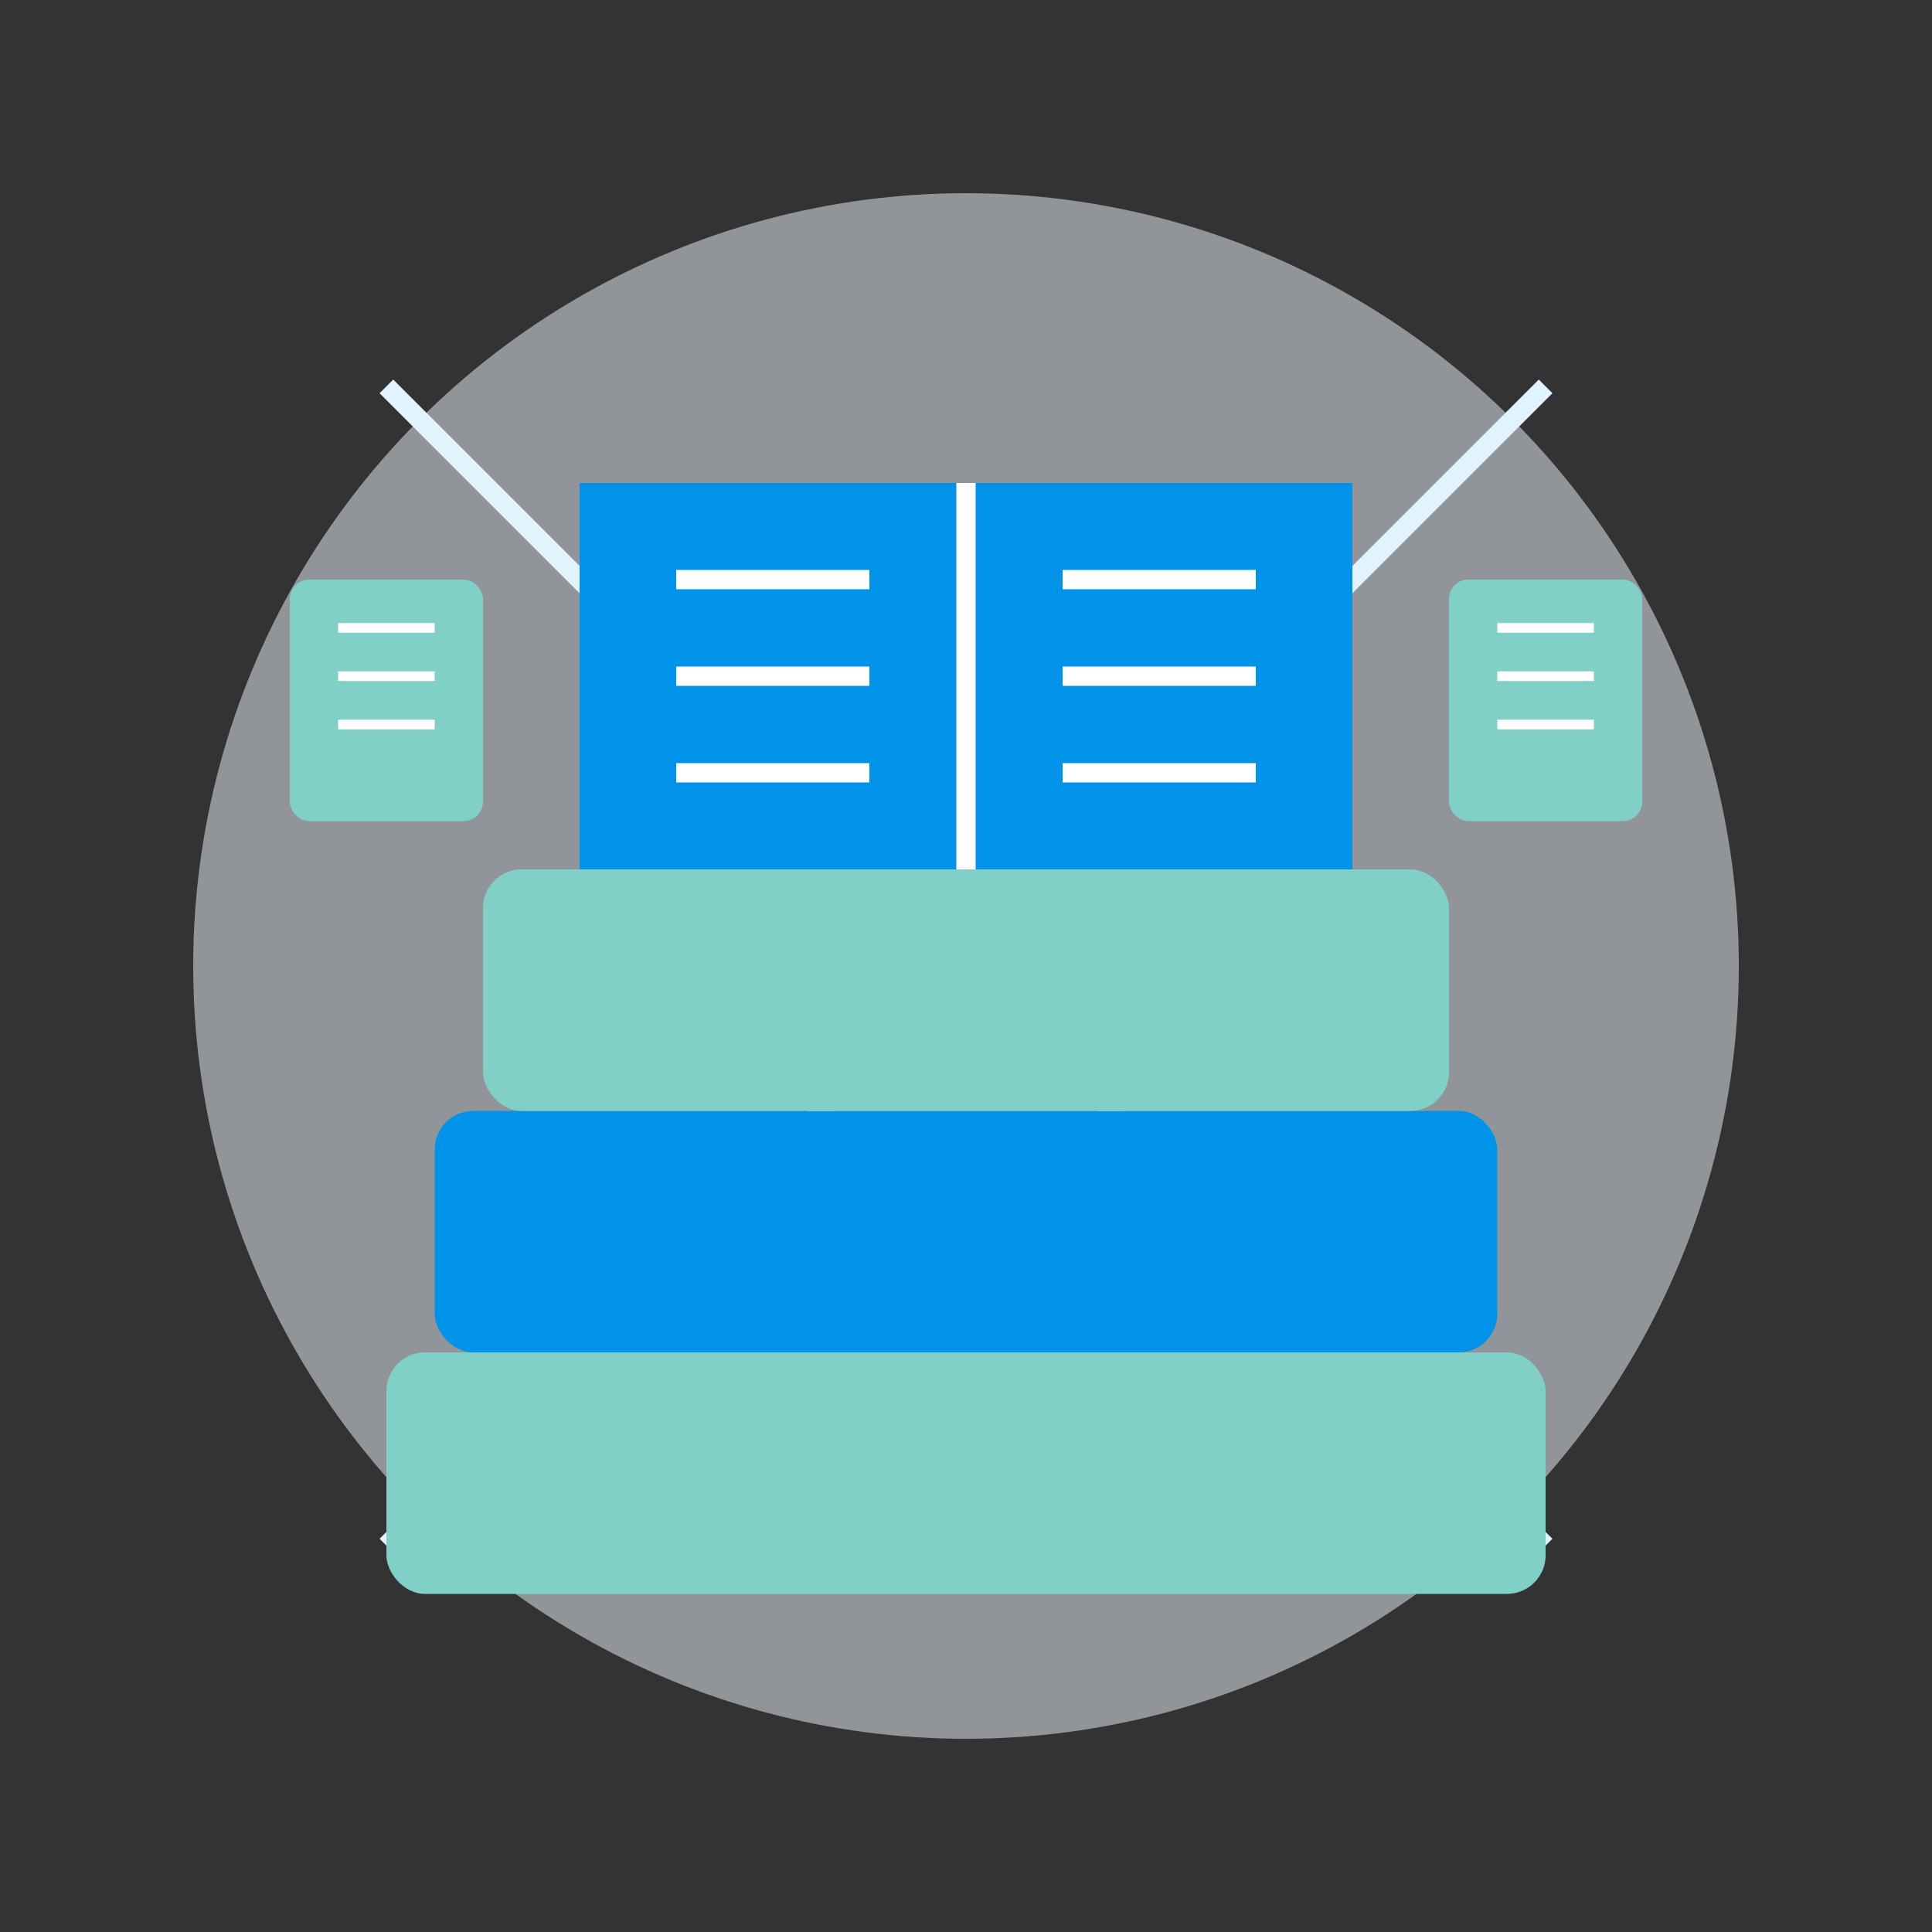 <svg width="200" height="200" viewBox="0 0 200 200" fill="none" xmlns="http://www.w3.org/2000/svg">
  <rect x="0" y="0" width="200" height="200" fill="#333333" stroke="none"/>
  <!-- Background -->
  <circle cx="100" cy="100" r="80" fill="#F0F9FF" opacity="0.5"/>
  <path d="M40 40l120 120M160 40L40 160" stroke="#E1F3FF" stroke-width="2"/>
  
  <!-- Stack of Books -->
  <rect x="40" y="140" width="120" height="25" rx="4" fill="#80D0C7"/>
  <rect x="45" y="115" width="110" height="25" rx="4" fill="#0093E9"/>
  <rect x="50" y="90" width="100" height="25" rx="4" fill="#80D0C7"/>
  
  <!-- Open Book -->
  <path d="M60 50h80v40H60z" fill="#0093E9"/>
  <path d="M100 50v40" stroke="white" stroke-width="2"/>
  <path d="M70 60h20M70 70h20M70 80h20" stroke="white" stroke-width="2"/>
  <path d="M110 60h20M110 70h20M110 80h20" stroke="white" stroke-width="2"/>
  
  <!-- Document Icons -->
  <rect x="150" y="60" width="20" height="25" rx="2" fill="#80D0C7"/>
  <rect x="30" y="60" width="20" height="25" rx="2" fill="#80D0C7"/>
  
  <!-- Decorative Lines -->
  <path d="M155 65h10M155 70h10M155 75h10" stroke="white" stroke-width="1"/>
  <path d="M35 65h10M35 70h10M35 75h10" stroke="white" stroke-width="1"/>
</svg>